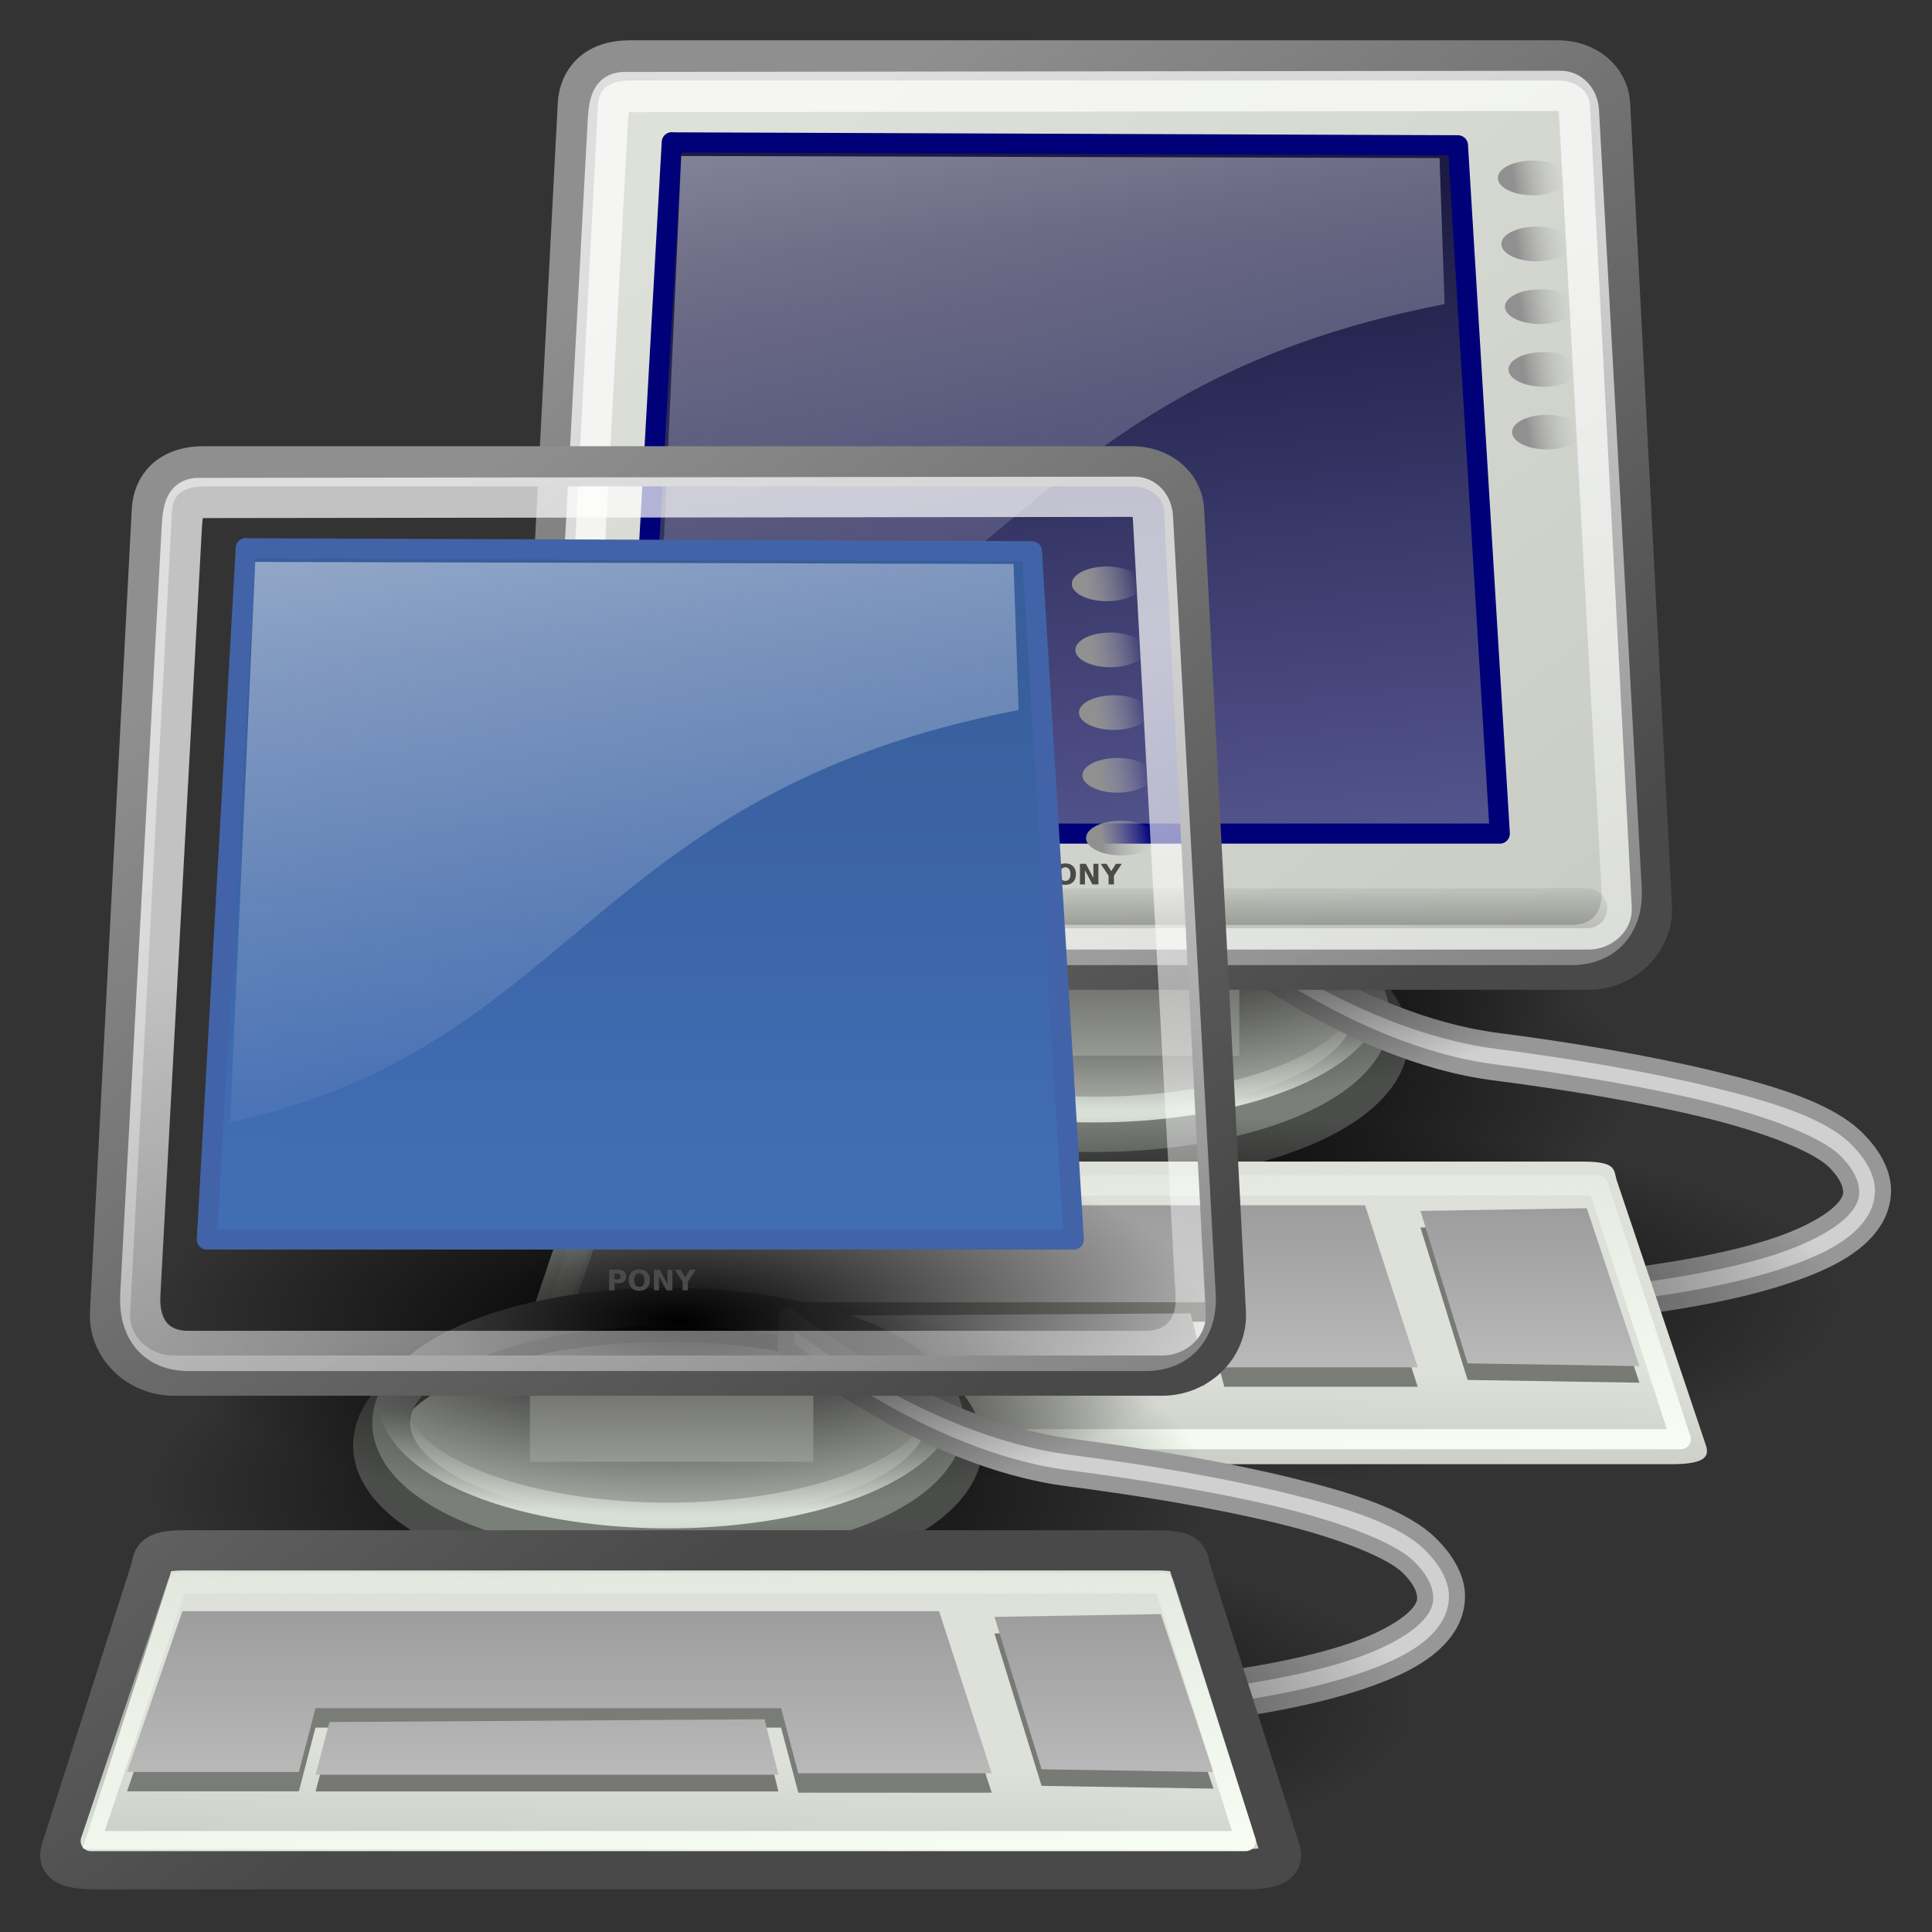<svg xmlns="http://www.w3.org/2000/svg" xmlns:xlink="http://www.w3.org/1999/xlink" viewBox="0 0 48 48"><rect x="0" y="0" width="48" height="48" fill="#333333" stroke="none"/><defs><path id="L" d="M41.101 35.051A16.882 4.552 0 1 1 7.336 35.051 16.882 4.552 0 1 1 41.101 35.051"/><path id="M" d="M-26.264 29.716A9.394 3.94 0 1 1 -45.053 29.716 9.394 3.94 0 1 1 -26.264 29.716z"/><path id="N" d="M35.621 3.938A.84 .84 0 1 1 33.941 3.938 .84 .84 0 1 1 35.621 3.938"/><linearGradient id="K" x1="18.19" y1="23.835" x2="18.241" y2="7.503" gradientUnits="userSpaceOnUse"><stop stop-color="#416db4"/><stop offset="1" stop-color="#385e9b"/></linearGradient><linearGradient xlink:href="#3" id="D" gradientUnits="userSpaceOnUse" gradientTransform="scale(1.13.885)" x1="18.317" y1="48.643" x2="18.18" y2="52.54"/><linearGradient id="B" gradientUnits="userSpaceOnUse" gradientTransform="matrix(1.108 0 0 .902 1 1)" x1="17.698" y1="13" x2="34.975" y2="55.2"><stop stop-color="#fff"/><stop offset="1" stop-color="#fff" stop-opacity="0"/></linearGradient><linearGradient id="C" gradientUnits="userSpaceOnUse" gradientTransform="matrix(1.239 0 0 .896.591-1.332)" x1="11.492" y1="1.654" x2="17.199" y2="26.729"><stop stop-color="#fff"/><stop offset="1" stop-color="#fcfcff" stop-opacity="0"/></linearGradient><linearGradient id="E" gradientUnits="userSpaceOnUse" gradientTransform="scale(2.31.433)" y1="88.51" x2="0" y2="100.2"><stop stop-color="#9d9d9d"/><stop offset="1" stop-color="#b9b9b9"/></linearGradient><linearGradient xlink:href="#1" id="J" gradientUnits="userSpaceOnUse" gradientTransform="matrix(2.119 0 0 .474 1.162-1.378)" x1="13.629" y1="101.28" x2="8.649" y2="74.1"/><linearGradient xlink:href="#1" id="F" gradientUnits="userSpaceOnUse" gradientTransform="matrix(2.144 0 0 .467 1-.509)" x1="13.629" y1="101.28" x2="8.649" y2="74.1"/><linearGradient xlink:href="#2" id="I" gradientUnits="userSpaceOnUse" gradientTransform="matrix(1.104 0 0 .954 0-2.527)" x1="10.391" y1="5.382" x2="32.537" y2="31.25"/><linearGradient id="G" gradientUnits="userSpaceOnUse" x1="34.3" y1="3.938" x2="35.521" y2="3.845"><stop stop-color="#909090"/><stop offset="1" stop-color="#bebebe" stop-opacity="0"/></linearGradient><linearGradient xlink:href="#3" id="H" gradientUnits="userSpaceOnUse" gradientTransform="matrix(1.13 0 0 .933 0-2.527)" x1="18.317" y1="48.643" x2="18.18" y2="52.54"/><linearGradient xlink:href="#0" id="A" gradientUnits="userSpaceOnUse" gradientTransform="matrix(5.705 0 0 .175 1-.679)" y1="171.29" x2="0" y2="162.45"/><linearGradient xlink:href="#2" id="9" gradientUnits="userSpaceOnUse" gradientTransform="scale(1.104.905)" x1="10.391" y1="5.382" x2="32.537" y2="31.25"/><linearGradient id="2"><stop stop-color="#8f8f8f"/><stop offset="1" stop-color="#494949"/></linearGradient><linearGradient id="0"><stop/><stop offset="1" stop-opacity="0"/></linearGradient><linearGradient id="1"><stop stop-color="#f9fff5"/><stop offset="1" stop-color="#f9fff5" stop-opacity="0"/></linearGradient><linearGradient id="3"><stop stop-color="#dde1d9"/><stop offset="1" stop-color="#cacdc6"/></linearGradient><linearGradient xlink:href="#3" id="8" gradientUnits="userSpaceOnUse" gradientTransform="matrix(1.13 0 0 .885-1.625-1.304)" x1="8.612" y1="7.229" x2="34.784" y2="33.34"/><linearGradient id="7" gradientUnits="userSpaceOnUse" gradientTransform="scale(1.816.551)" x1="12.207" y1="53.54" x2="12.13" y2="64.893"><stop stop-color="#585956"/><stop offset="1" stop-color="#bbbeb8"/></linearGradient><linearGradient id="6" gradientUnits="userSpaceOnUse" gradientTransform="scale(1.493.67)" y1="49.953" x2="0" y2="44.879"><stop stop-color="#d8dfd6"/><stop offset="1" stop-color="#d8dfd6" stop-opacity="0"/></linearGradient><linearGradient id="4" gradientUnits="userSpaceOnUse" gradientTransform="matrix(1.174 0 0 .945.722-1.332)" x1="19.15" y1="32.622" x2="16.316" y2="8.867"><stop stop-color="#5b5b97"/><stop offset="1" stop-color="#1b1b43"/></linearGradient><radialGradient xlink:href="#0" id="5" gradientUnits="userSpaceOnUse" gradientTransform="scale(1.926.519)" cx="12.576" cy="67.5" r="8.766"/></defs><g transform="matrix(.779 0 0 .779 10.138.179)"><g fill-rule="evenodd"><g color="#000"><use transform="matrix(1 0 0 1.369-1.979-13.617)" fill="url(#5)" xlink:href="#L"/><g stroke-width="1.283"><path d="M-26.264 29.716A9.394 3.94 0 1 1 -45.053 29.716 9.394 3.94 0 1 1 -26.264 29.716z" transform="translate(57.53 3.203)" fill="#adb0aa" stroke="#4b4d4a"/><use transform="matrix(.94 0 0 .94 55.4 4.271)" fill="none" stroke="#7b7f7a" xlink:href="#M"/></g><use transform="matrix(.94 0 0 .94 55.4 3.521)" stroke-width=".873" fill="none" stroke="url(#6)" xlink:href="#M"/></g><path d="m25.688 28.766l-.063 1c0 0 4.324 3.599 9 4.203 2.338.302 4.754.702 6.75 1.188 1.996.485 3.588 1.12 4.125 1.656.31.31.451.574.5.781.049.208.038.355-.094.563-.264.415-1.08.968-2.469 1.406-2.778.877-7.72 1.438-14.563 1.438v1c6.896 0 11.864-.528 14.844-1.469 1.49-.471 2.525-1.016 3.03-1.813.253-.398.357-.888.25-1.344-.107-.455-.385-.885-.781-1.281-.878-.878-2.537-1.406-4.594-1.906-2.057-.5-4.516-.914-6.875-1.219-4.719-.609-9.06-4.203-9.06-4.203z" fill="#d0d0d0" stroke="#979797" stroke-linejoin="round" stroke-width=".513"/><use transform="matrix(1 0 0 1.369-1.979-19.02)" color="#000" fill="url(#5)" xlink:href="#L"/></g><path color="#000" fill-rule="evenodd" fill="url(#7)" d="m17.472 30.704h9.04v2.74h-9.04z" id="O"/><path d="m7.081 1.696h29.588c.911 0 1.624.583 1.667 1.402l1.332 25.578c.058 1.118-.901 2.02-2.02 2.02h-31.545c-1.119 0-2.079-.903-2.02-2.02l1.332-25.578c.04-.774.548-1.402 1.667-1.402z" color="#000" fill-rule="evenodd" stroke-width="1.283" fill="url(#8)" stroke="url(#9)" id="P"/><path d="m8.411 4.306l-1.242 22.05h27.65l-1.335-21.952-25.07-.093z" color="#000" fill-rule="evenodd" stroke-width=".642" fill="url(#4)" stroke-linejoin="round" stroke="#000079"/><path d="m6.177 28.736h31.428" stroke-opacity=".248" fill="none" fill-rule="evenodd" stroke="url(#A)" fill-opacity=".75" stroke-linecap="round" stroke-width="1.278" id="Q"/><path d="m6.915 2.706l29.846-.038c.284 0 .559.237.582.653l1.362 24.803c.058 1.057-.54 1.786-1.598 1.786h-30.524c-1.059 0-1.593-.729-1.536-1.786l1.324-24.494c.039-.716.166-.923.545-.924z" stroke-opacity=".701" color="#000" fill-rule="evenodd" stroke-width="1.283" fill="none" stroke="url(#B)" id="R"/><path d="m8.712 4.746l-.803 17.87c11.04-2.401 11.421-10.492 25.15-13.147l-.161-4.658-24.19-.066" opacity=".531" fill="url(#C)" fill-rule="evenodd" id="S"/><g fill-rule="evenodd" color="#000"><use transform="matrix(1.264 0 0 1.291-6.216-4)" fill="url(#5)" xlink:href="#L"/><path d="m6.462 36.817h31c1.119 0 .977.271 1.092.613l2.835 8.425c.115.341.027.613-1.092.613h-36.672c-1.119 0-1.207-.271-1.092-.613l2.835-8.425c.115-.341-.027-.613 1.092-.613z" stroke-width="1.283" fill="url(#D)" stroke="url(#9)"/></g><path d="m6.392 38.829l-1.768 5.127h5.48l.53-2.033h14.849l.55 2.075h6.168l-1.679-5.169h-24.13" fill="#7a7d77" fill-rule="evenodd" id="T"/><path d="m11.08 42.28l-.442 1.679h14.761l-.442-1.768-13.877.088" fill="#777874" fill-rule="evenodd" id="U"/><path d="m37.593 38.829l1.679 5.04-5.48-.088-1.503-4.861 5.303-.088" color="#000" fill-rule="evenodd" fill="#777a75" id="V"/><path d="m37.593 38.3l1.679 5.04-5.48-.088-1.503-4.861 5.303-.088" color="#000" fill-rule="evenodd" fill="url(#E)" id="W"/><path d="m6.392 38.21l-1.768 5.127h5.48l.53-2.033h14.849l.55 2.075h6.168l-1.679-5.169h-24.13" fill="url(#E)" fill-rule="evenodd" id="X"/><path d="m11.08 41.746l-.442 1.679h14.761l-.442-1.768-13.877.088" color="#000" fill-rule="evenodd" fill="url(#E)" id="Y"/><g fill-rule="evenodd" color="#000"><path d="m6.128 37.578h31.826l2.637 8.093h-37.26l2.798-8.093z" stroke-width=".642" fill="none" stroke-linejoin="round" stroke="url(#F)"/><g fill="url(#G)"><use transform="matrix(1.331 0 0 .658-10.419 2.854)" xlink:href="#N"/><use transform="matrix(1.331 0 0 .658-10.306 4.96)" xlink:href="#N"/><use transform="matrix(1.331 0 0 .658-10.192 6.96)" xlink:href="#N"/><use transform="matrix(1.331 0 0 .658-10.08 8.96)" xlink:href="#N"/><use transform="matrix(1.331 0 0 .658-9.965 10.96)" xlink:href="#N"/></g></g><path d="m20 27.318h.282c.084 0 .148.019.193.056.045.037.067.09.067.159 0 .069-.022.122-.067.16-.045.037-.109.056-.193.056h-.112v.228h-.17v-.658m.17.123v.184h.094c.033 0 .058-.008.076-.024.018-.016.027-.039.027-.068 0-.029-.009-.052-.027-.068-.018-.016-.043-.024-.076-.024h-.094m.792-.012c-.052 0-.092.019-.12.057-.029.038-.043.092-.043.161 0 .069.014.123.043.161.029.038.069.057.12.057.052 0 .092-.019.121-.057.029-.038.043-.092.043-.161 0-.069-.014-.123-.043-.161-.029-.038-.069-.057-.121-.057m0-.123c.106 0 .189.03.249.091.06.061.09.144.09.251 0 .106-.03.19-.09.25-.06.061-.143.091-.249.091-.106 0-.188-.03-.249-.091-.06-.061-.09-.144-.09-.25 0-.107.03-.19.09-.251.06-.061.143-.091.249-.091m.466.012h.19l.239.451v-.451h.161v.658h-.19l-.239-.451v.451h-.161v-.658m.663 0h.186l.15.235.15-.235h.186l-.251.381v.277h-.17v-.277l-.251-.381" fill="#4a4a4a"/></g><g transform="matrix(.779 0 0 .779-.446 10.264)"><g fill-rule="evenodd"><g color="#000"><use transform="matrix(1 0 0 1.369-1.979-13.617)" fill="url(#5)" xlink:href="#L"/><g stroke-width="1.283"><use transform="translate(57.53 3.203)" fill="#adb0aa" stroke="#4b4d4a" xlink:href="#M"/><use transform="matrix(.94 0 0 .94 55.4 4.271)" fill="none" stroke="#7b7f7a" xlink:href="#M"/></g><use transform="matrix(.94 0 0 .94 55.4 3.521)" stroke-width=".873" fill="none" stroke="url(#6)" xlink:href="#M"/></g><path d="m25.688 28.766l-.063 1c0 0 4.324 3.599 9 4.203 2.338.302 4.754.702 6.75 1.188 1.996.485 3.588 1.12 4.125 1.656.31.31.451.574.5.781.049.208.038.355-.094.563-.264.415-1.08.968-2.469 1.406-2.778.877-7.72 1.438-14.563 1.438v1c6.896 0 11.864-.528 14.844-1.469 1.49-.471 2.525-1.016 3.03-1.813.253-.398.357-.888.25-1.344-.107-.455-.385-.885-.781-1.281-.878-.878-2.537-1.406-4.594-1.906-2.057-.5-4.516-.914-6.875-1.219-4.719-.609-9.06-4.203-9.06-4.203z" fill="#d0d0d0" stroke="#979797" stroke-linejoin="round" stroke-width=".513"/><use transform="matrix(1 0 0 1.369-1.979-19.02)" color="#000" fill="url(#5)" xlink:href="#L"/></g><use xlink:href="#O"/><use xlink:href="#P"/><path d="m8.411 4.306l-1.242 22.05h27.65l-1.335-21.952-25.07-.093z" fill="url(#K)" fill-rule="evenodd" stroke="#4263a8" stroke-linejoin="round" stroke-width=".642"/><use xlink:href="#Q"/><use xlink:href="#R"/><use xlink:href="#S"/><g fill-rule="evenodd" color="#000"><use transform="matrix(1.264 0 0 1.291-6.216-4)" fill="url(#5)" xlink:href="#L"/><path d="m6.462 36.27h31c1.119 0 .977.286 1.092.646l2.835 8.877c.115.36.027.646-1.092.646h-36.672c-1.119 0-1.207-.286-1.092-.646l2.835-8.877c.115-.36-.027-.646 1.092-.646z" stroke-width="1.283" fill="url(#H)" stroke="url(#I)"/></g><use xlink:href="#T"/><use xlink:href="#U"/><use xlink:href="#V"/><use xlink:href="#W"/><use xlink:href="#X"/><use xlink:href="#Y"/><g fill-rule="evenodd" color="#000"><path d="m6.231 37.32h31.463l2.607 8.222h-36.836l2.766-8.222z" stroke-width=".642" fill="none" stroke-linejoin="round" stroke="url(#J)"/><g fill="url(#G)"><use transform="matrix(1.331 0 0 .658-10.419 2.854)" xlink:href="#N"/><use transform="matrix(1.331 0 0 .658-10.306 4.96)" xlink:href="#N"/><use transform="matrix(1.331 0 0 .658-10.192 6.96)" xlink:href="#N"/><use transform="matrix(1.331 0 0 .658-10.08 8.96)" xlink:href="#N"/><use transform="matrix(1.331 0 0 .658-9.965 10.96)" xlink:href="#N"/></g></g><path d="m20 27.318h.282c.084 0 .148.019.193.056.045.037.067.09.067.159 0 .069-.022.122-.067.16-.045.037-.109.056-.193.056h-.112v.228h-.17v-.658m.17.123v.184h.094c.033 0 .058-.008.076-.024.018-.016.027-.039.027-.068 0-.029-.009-.052-.027-.068-.018-.016-.043-.024-.076-.024h-.094m.792-.012c-.052 0-.092.019-.12.057-.029.038-.043.092-.043.161 0 .069.014.123.043.161.029.038.069.057.12.057.052 0 .092-.019.121-.057.029-.038.043-.092.043-.161 0-.069-.014-.123-.043-.161-.029-.038-.069-.057-.121-.057m0-.123c.106 0 .189.03.249.091.06.061.09.144.09.251 0 .106-.03.19-.09.25-.06.061-.143.091-.249.091-.106 0-.188-.03-.249-.091-.06-.061-.09-.144-.09-.25 0-.107.03-.19.09-.251.06-.061.143-.091.249-.091m.466.012h.19l.239.451v-.451h.161v.658h-.19l-.239-.451v.451h-.161v-.658m.663 0h.186l.15.235.15-.235h.186l-.251.381v.277h-.17v-.277l-.251-.381" fill="#4a4a4a"/></g></svg>
